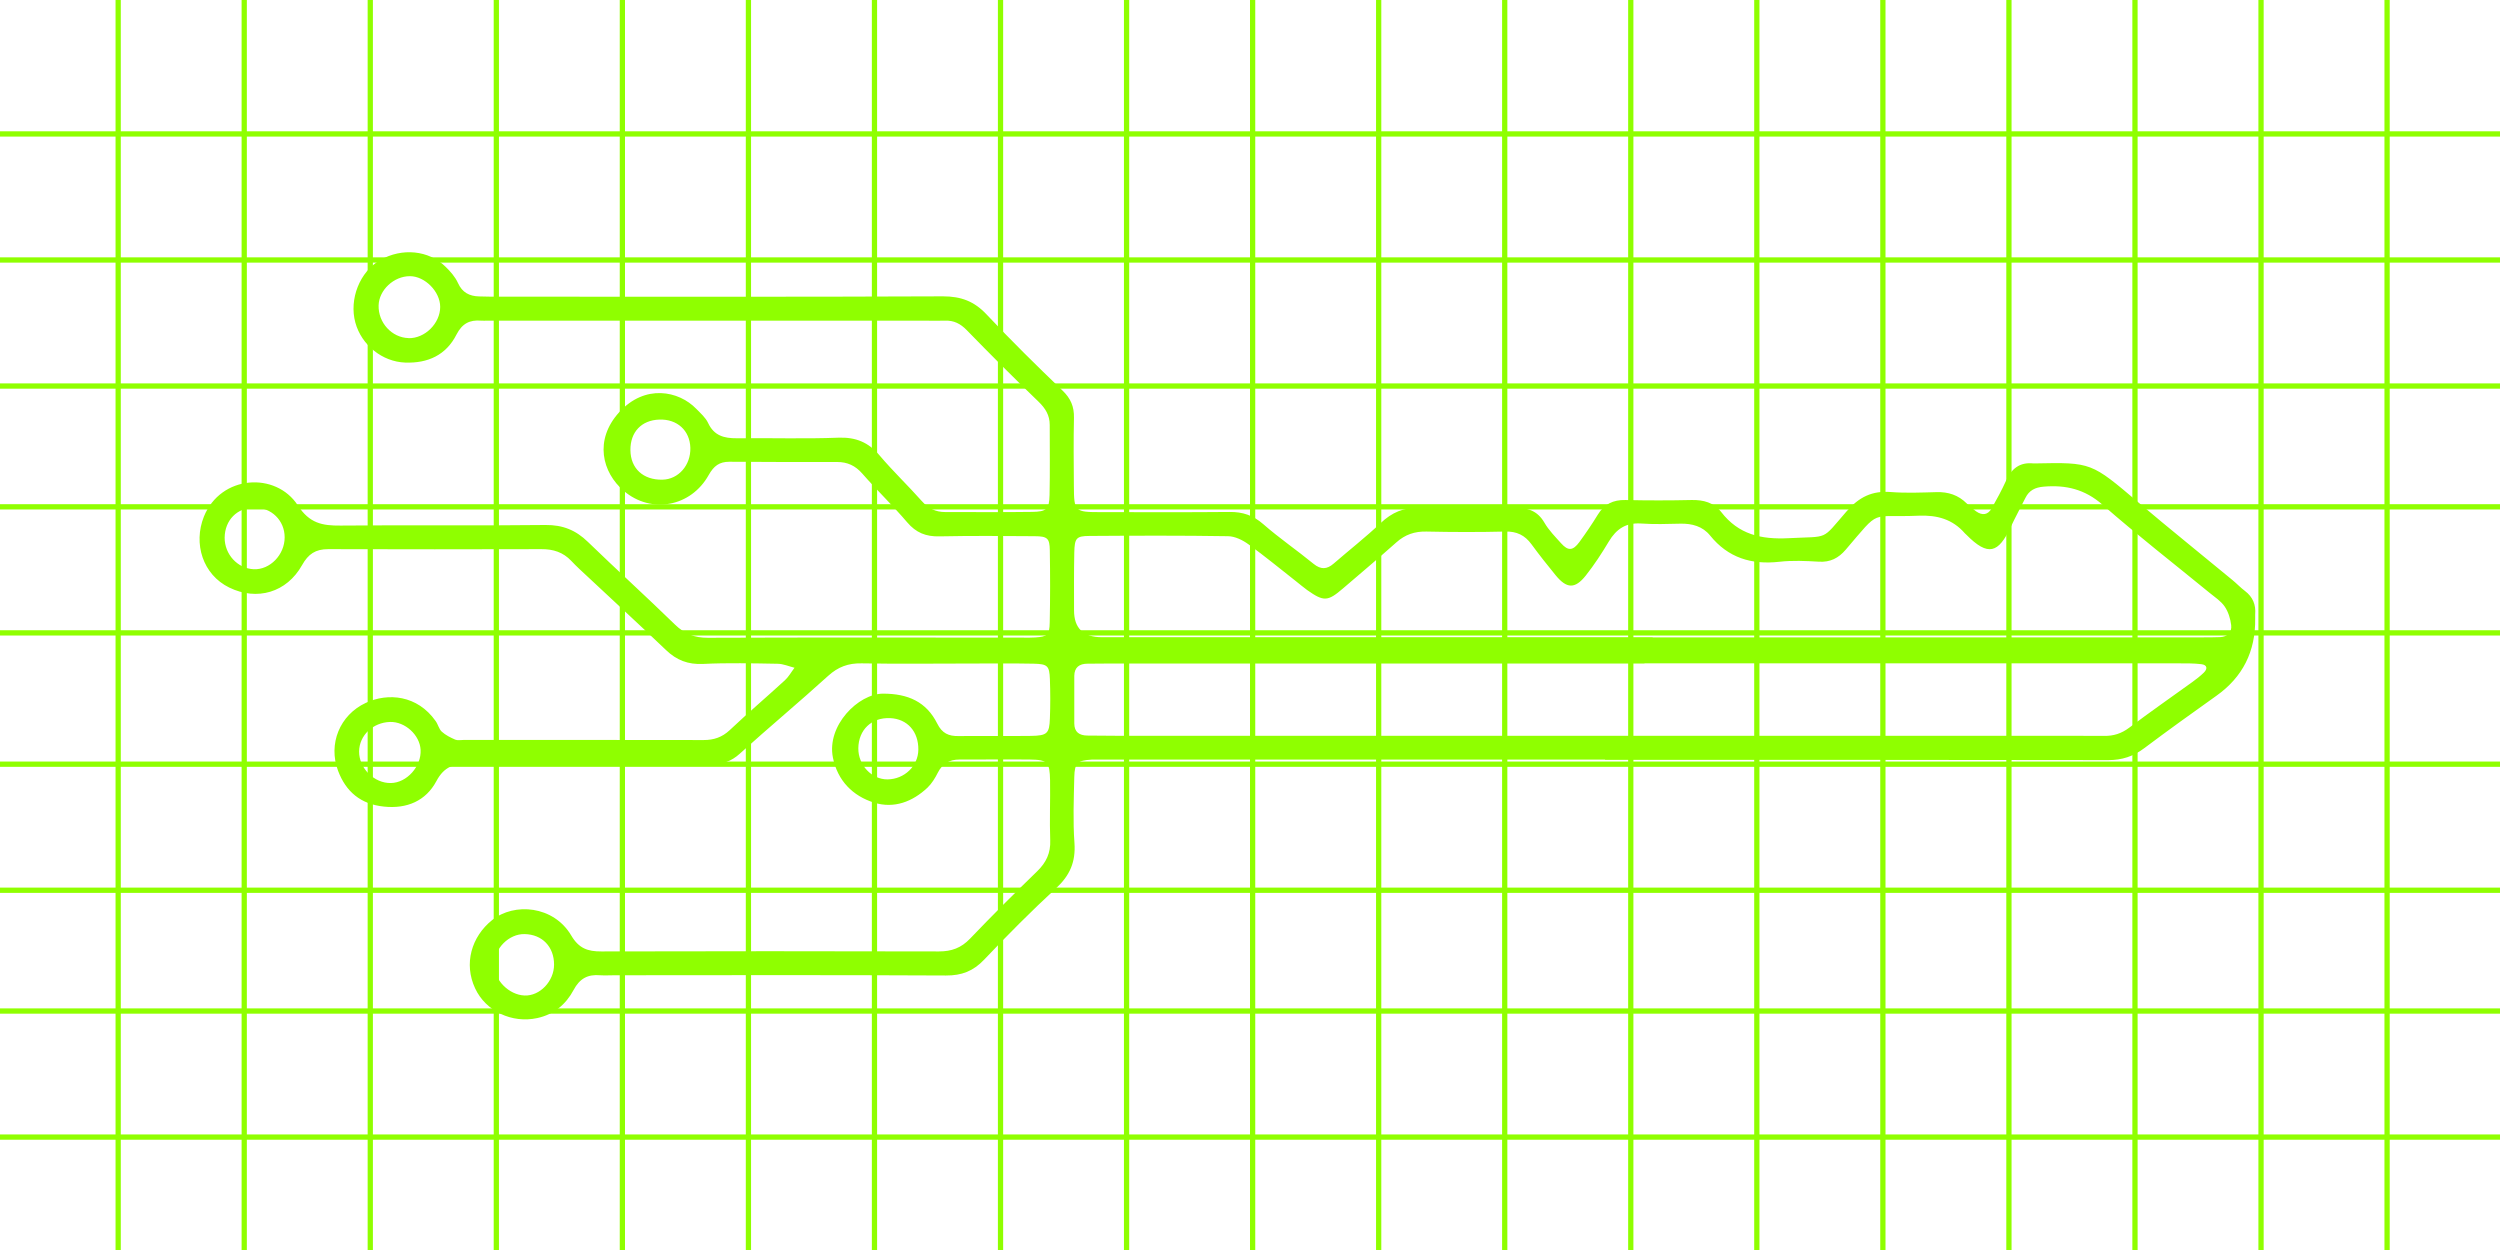 <svg width="476" height="238" viewBox="0 0 476 238" fill="none" xmlns="http://www.w3.org/2000/svg">
<g clip-path="url(#clip0_573_6028)">
<path d="M305.619 144.634C273.413 144.634 241.207 144.634 209.017 144.634C208.622 144.634 208.227 144.618 207.832 144.634C205.161 144.792 204.608 145.25 204.545 147.936C204.45 152.124 204.276 156.343 204.577 160.515C204.829 164.102 203.707 166.694 201.068 169.128C196.343 173.489 191.808 178.056 187.383 182.718C185.313 184.899 183.117 185.752 180.114 185.736C159.081 185.626 138.047 185.673 117.03 185.689C116.113 185.689 115.181 185.752 114.264 185.689C111.91 185.484 110.377 186.305 109.207 188.502C107.754 191.22 105.494 193.148 102.286 193.843C97.513 194.886 92.504 192.563 90.465 188.186C88.269 183.492 89.754 178.357 93.705 175.18C97.924 171.798 105.399 172.43 108.765 178.119C110.219 180.585 111.91 181.169 114.501 181.154C135.93 181.09 157.342 181.106 178.771 181.154C181.173 181.154 183.006 180.49 184.697 178.72C188.869 174.358 193.151 170.092 197.481 165.888C199.204 164.213 200.057 162.412 199.962 159.978C199.82 156.185 199.994 152.377 199.931 148.568C199.867 145.092 199.457 144.665 196.091 144.618C191.618 144.57 187.146 144.634 182.69 144.618C180.778 144.618 179.466 145.361 178.581 147.083C178.06 148.126 177.412 149.185 176.59 149.975C173.73 152.661 170.237 153.989 166.461 152.835C162.336 151.555 159.476 148.616 158.591 144.27C157.342 138.154 163.442 132.07 168.136 132.07C172.861 132.07 176.369 133.603 178.455 137.775C179.371 139.624 180.62 140.177 182.5 140.146C187.099 140.098 191.697 140.177 196.296 140.114C199.378 140.067 199.804 139.672 199.899 136.78C199.994 134.299 199.994 131.802 199.899 129.305C199.804 126.761 199.457 126.429 196.786 126.366C192.851 126.287 188.9 126.334 184.95 126.334C177.981 126.334 171.012 126.429 164.059 126.302C161.514 126.255 159.571 126.966 157.674 128.689C152.143 133.714 146.391 138.502 140.844 143.512C139.248 144.965 137.573 145.519 135.503 145.487C130.636 145.44 125.784 145.455 120.917 145.455C110.408 145.455 99.884 145.519 89.375 145.408C86.515 145.376 84.587 145.882 83.07 148.758C81.079 152.472 77.507 154.036 73.114 153.578C68.674 153.12 65.861 150.749 64.359 146.735C62.463 141.678 64.66 136.148 69.653 133.825C73.888 131.849 79.467 132.355 82.943 137.285C83.402 137.917 83.576 138.818 84.113 139.308C84.84 139.972 85.772 140.43 86.673 140.825C87.115 141.015 87.716 140.888 88.237 140.888C103.487 140.888 118.736 140.873 133.97 140.904C135.914 140.904 137.478 140.383 138.932 139.024C142.361 135.784 145.964 132.718 149.441 129.526C150.168 128.862 150.674 127.93 151.274 127.14C150.2 126.871 149.141 126.397 148.066 126.381C143.341 126.302 138.6 126.176 133.875 126.413C131.015 126.555 128.819 125.702 126.812 123.774C121.881 119.065 116.856 114.45 111.878 109.789C110.819 108.809 109.745 107.829 108.765 106.786C107.216 105.143 105.32 104.542 103.092 104.558C89.549 104.59 76.022 104.605 62.479 104.558C60.077 104.558 58.702 105.475 57.517 107.592C54.593 112.823 48.936 114.45 43.658 111.875C38.601 109.409 36.768 103.499 38.822 98.363C42.014 90.43 52.507 89.751 56.711 96.23C58.923 99.643 61.357 100.102 64.834 100.07C77.839 99.944 90.861 100.117 103.866 99.959C107.153 99.928 109.634 100.939 111.941 103.183C117.409 108.477 123.051 113.597 128.503 118.907C130.32 120.677 132.216 121.451 134.792 121.435C154.767 121.356 174.741 121.388 194.732 121.404C195.522 121.404 196.312 121.435 197.102 121.372C199.425 121.214 199.82 120.93 199.867 118.528C199.962 113.945 199.962 109.346 199.883 104.763C199.852 102.488 199.425 102.109 197.007 102.093C190.955 102.045 184.918 101.998 178.866 102.124C176.29 102.188 174.409 101.429 172.718 99.438C170 96.246 166.95 93.338 164.185 90.177C162.858 88.66 161.356 87.965 159.397 87.965C152.57 87.981 145.727 87.965 138.885 87.918C136.957 87.918 135.914 88.708 134.934 90.446C131.552 96.514 123.999 97.905 118.784 93.48C114.628 89.941 113.095 83.762 117.899 78.484C122.798 73.095 129.229 74.391 132.564 77.836C133.386 78.689 134.35 79.511 134.824 80.538C135.961 82.972 137.874 83.461 140.307 83.446C146.739 83.367 153.202 83.588 159.618 83.335C162.952 83.209 165.37 84.22 167.488 86.733C170.032 89.735 172.892 92.453 175.5 95.392C176.732 96.783 178.123 97.494 179.94 97.494C185.455 97.494 190.986 97.542 196.501 97.463C199.267 97.431 199.773 96.957 199.836 94.27C199.931 89.814 199.867 85.358 199.867 80.901C199.867 79.084 199.061 77.757 197.734 76.477C193.104 72.02 188.553 67.469 184.065 62.855C182.864 61.622 181.615 60.99 179.924 61.053C178.613 61.101 177.301 61.053 175.99 61.053C148.256 61.053 120.522 61.053 92.788 61.053C92.393 61.053 91.998 61.085 91.603 61.053C89.422 60.864 87.984 61.606 86.91 63.708C84.934 67.611 81.458 69.192 77.144 69.034C72.782 68.876 68.832 65.699 67.662 61.432C66.43 56.944 68.516 51.698 72.419 49.501C76.559 47.147 81.616 47.637 84.824 50.781C85.756 51.682 86.673 52.725 87.194 53.879C88.016 55.712 89.391 56.391 91.224 56.439C92.536 56.486 93.847 56.486 95.159 56.486C123.288 56.486 151.416 56.549 179.545 56.423C182.99 56.423 185.503 57.371 187.842 59.868C192.519 64.846 197.386 69.634 202.301 74.359C203.866 75.86 204.529 77.425 204.482 79.542C204.387 83.872 204.434 88.202 204.466 92.532C204.498 97.415 204.608 97.51 209.665 97.51C217.819 97.51 225.958 97.557 234.112 97.478C236.609 97.447 238.616 98.126 240.528 99.801C243.578 102.472 246.959 104.779 250.104 107.355C251.495 108.477 252.633 108.43 253.928 107.308C256.899 104.732 260.012 102.298 262.873 99.596C265.006 97.573 267.282 96.593 270.268 96.672C276.305 96.831 282.357 96.767 288.41 96.688C290.828 96.657 292.724 97.225 294.036 99.485C294.873 100.939 296.106 102.188 297.244 103.452C298.571 104.937 299.488 104.874 300.72 103.199C301.953 101.508 303.138 99.77 304.228 97.984C305.445 95.993 307.136 95.155 309.475 95.203C313.678 95.298 317.882 95.298 322.085 95.203C324.345 95.155 326.336 95.709 327.711 97.478C331.014 101.761 335.312 102.741 340.543 102.472C348.397 102.061 346.69 102.994 351.557 97.399C353.975 94.618 356.456 93.401 360.043 93.686C362.92 93.907 365.827 93.781 368.719 93.701C370.947 93.638 372.844 94.255 374.44 95.835C374.993 96.388 375.609 96.894 376.241 97.352C377.411 98.189 378.501 98.079 379.228 96.767C380.192 95.045 381.14 93.322 381.946 91.537C382.973 89.245 384.538 87.965 387.145 88.234C387.271 88.234 387.414 88.234 387.54 88.234C398.223 88.013 398.191 88.06 407.167 95.677C413.077 100.686 419.114 105.522 425.071 110.452C425.877 111.116 426.604 111.89 427.442 112.523C428.943 113.66 429.544 115.146 429.386 116.995C429.37 117.248 429.386 117.516 429.386 117.785C429.48 124.032 427.01 128.936 421.974 132.497C417.376 135.768 412.793 139.055 408.289 142.437C406.203 144.017 404.038 144.728 401.383 144.728C369.446 144.665 337.509 144.681 305.572 144.681L305.619 144.634ZM314.674 121.356C349.503 121.356 384.332 121.356 419.161 121.356C420.346 121.356 421.532 121.356 422.701 121.309C424.139 121.246 424.977 120.376 424.819 119.033C424.676 117.816 424.266 116.489 423.586 115.493C422.875 114.45 421.706 113.692 420.678 112.854C413.883 107.292 406.93 101.887 400.324 96.103C396.959 93.148 393.34 92.295 389.105 92.659C387.493 92.801 386.355 93.354 385.644 94.792C384.711 96.672 383.7 98.505 382.815 100.402C380.508 105.285 378.548 106.028 374.392 101.808C374.297 101.713 374.187 101.634 374.108 101.54C371.769 98.853 368.846 98.047 365.306 98.189C355.777 98.6 358.242 96.704 351.431 104.653C350.056 106.265 348.476 107.086 346.295 106.944C343.814 106.802 341.27 106.676 338.805 106.96C333.479 107.56 329.039 106.217 325.594 101.951C324.187 100.212 322.164 99.659 319.936 99.707C317.439 99.77 314.927 99.849 312.446 99.675C309.585 99.485 307.752 100.718 306.33 103.088C304.987 105.332 303.549 107.545 301.921 109.599C299.867 112.175 298.302 112.096 296.201 109.536C294.62 107.608 293.072 105.648 291.602 103.641C290.338 101.903 288.773 101.145 286.577 101.208C281.583 101.334 276.589 101.318 271.596 101.208C269.352 101.16 267.535 101.777 265.859 103.278C262.525 106.249 259.112 109.109 255.73 112.017C252.806 114.529 252.064 114.593 248.887 112.349C248.145 111.811 247.449 111.211 246.722 110.642C243.736 108.303 240.796 105.87 237.715 103.641C236.609 102.835 235.139 102.109 233.812 102.093C225.01 101.951 216.207 101.982 207.405 102.045C204.908 102.061 204.608 102.472 204.545 105.206C204.466 108.872 204.498 112.554 204.498 116.22C204.498 119.623 206.262 121.325 209.792 121.325C244.747 121.325 279.703 121.325 314.658 121.325L314.674 121.356ZM313.125 126.334C279.213 126.334 245.316 126.334 211.403 126.334C209.965 126.334 208.512 126.366 207.073 126.366C205.509 126.366 204.561 127.061 204.545 128.689C204.529 131.707 204.545 134.725 204.545 137.728C204.545 139.403 205.509 140.035 207.058 140.051C209.159 140.051 211.261 140.098 213.363 140.098C273.95 140.098 334.522 140.098 395.11 140.098C396.943 140.098 398.792 140.098 400.625 140.114C402.395 140.146 403.912 139.672 405.366 138.581C409.348 135.579 413.441 132.734 417.486 129.811C418.229 129.273 418.956 128.704 419.604 128.072C420.362 127.33 420.267 126.603 419.145 126.461C417.723 126.287 416.269 126.302 414.816 126.302C380.903 126.302 347.006 126.302 313.094 126.302L313.125 126.334ZM77.776 64.388C80.889 64.467 83.812 61.575 83.812 58.43C83.812 55.522 80.905 52.583 78.044 52.583C74.979 52.583 72.166 55.222 72.087 58.145C71.992 61.432 74.6 64.293 77.792 64.372L77.776 64.388ZM174.852 142.753C174.899 139.276 172.75 136.874 169.479 136.732C165.955 136.574 163.458 138.96 163.426 142.484C163.395 145.677 165.986 148.426 168.989 148.395C172.197 148.363 174.82 145.85 174.852 142.753ZM74.426 149.09C77.476 149.043 80.257 145.914 80.083 142.753C79.925 139.94 77.128 137.38 74.268 137.459C70.996 137.554 68.389 140.035 68.373 143.101C68.358 146.277 71.249 149.153 74.426 149.09ZM42.773 102.361C42.757 105.538 45.222 108.24 48.304 108.382C51.401 108.524 54.214 105.617 54.198 102.298C54.198 99.09 51.654 96.609 48.43 96.641C45.143 96.657 42.805 99.043 42.773 102.377L42.773 102.361ZM120.032 85.705C120.064 89.198 122.466 91.41 126.132 91.331C129.182 91.268 131.537 88.566 131.442 85.263C131.347 81.96 128.929 79.764 125.532 79.89C122.134 80.001 120.001 82.26 120.032 85.705ZM94.1 183.65C94.053 186.558 96.881 189.434 99.884 189.545C102.792 189.655 105.494 186.827 105.494 183.666C105.494 180.253 103.234 177.914 99.884 177.851C96.897 177.788 94.132 180.569 94.084 183.65L94.1 183.65Z" fill="#8FFF00"/>
</g>
<line x1="166.5" y1="2.18557e-08" x2="166.5" y2="238" stroke="#8FFF00"/>
<line x1="214.5" y1="2.18557e-08" x2="214.5" y2="238" stroke="#8FFF00"/>
<line x1="238.5" y1="2.18557e-08" x2="238.5" y2="238" stroke="#8FFF00"/>
<line x1="262.5" y1="2.18557e-08" x2="262.5" y2="238" stroke="#8FFF00"/>
<line x1="286.5" y1="2.18557e-08" x2="286.5" y2="238" stroke="#8FFF00"/>
<line x1="310.5" y1="2.18557e-08" x2="310.5" y2="238" stroke="#8FFF00"/>
<line x1="334.5" y1="2.18557e-08" x2="334.5" y2="238" stroke="#8FFF00"/>
<line x1="358.5" y1="2.18557e-08" x2="358.5" y2="238" stroke="#8FFF00"/>
<line x1="22.5" y1="2.18557e-08" x2="22.5" y2="238" stroke="#8FFF00"/>
<line x1="94.5" y1="2.18557e-08" x2="94.5" y2="238" stroke="#8FFF00"/>
<line x1="382.5" y1="2.18557e-08" x2="382.5" y2="238" stroke="#8FFF00"/>
<line x1="46.5" y1="2.18557e-08" x2="46.5" y2="238" stroke="#8FFF00"/>
<line x1="406.5" y1="2.18557e-08" x2="406.5" y2="238" stroke="#8FFF00"/>
<line x1="118.5" y1="2.18557e-08" x2="118.5" y2="238" stroke="#8FFF00"/>
<line x1="190.5" y1="2.18557e-08" x2="190.5" y2="238" stroke="#8FFF00"/>
<line x1="70.5" y1="2.18557e-08" x2="70.5" y2="238" stroke="#8FFF00"/>
<line x1="430.5" y1="2.18557e-08" x2="430.5" y2="238" stroke="#8FFF00"/>
<line x1="142.5" y1="2.18557e-08" x2="142.5" y2="238" stroke="#8FFF00"/>
<line x1="454.5" y1="2.18557e-08" x2="454.5" y2="238" stroke="#8FFF00"/>
<line x1="476" y1="49.502" x2="-1.81185e-07" y2="49.502" stroke="#8FFF00" stroke-width="1.005"/>
<line x1="476" y1="73.502" x2="-1.81185e-07" y2="73.502" stroke="#8FFF00" stroke-width="1.005"/>
<line x1="476" y1="120.502" x2="-1.81185e-07" y2="120.502" stroke="#8FFF00" stroke-width="1.005"/>
<line x1="476" y1="25.503" x2="-1.81501e-07" y2="25.503" stroke="#8FFF00" stroke-width="1.005"/>
<line x1="476" y1="96.502" x2="-1.81185e-07" y2="96.502" stroke="#8FFF00" stroke-width="1.005"/>
<line x1="476" y1="169.502" x2="-1.81185e-07" y2="169.502" stroke="#8FFF00" stroke-width="1.005"/>
<line x1="476" y1="216.502" x2="-1.81185e-07" y2="216.502" stroke="#8FFF00" stroke-width="1.005"/>
<line x1="476" y1="145.502" x2="-1.81185e-07" y2="145.502" stroke="#8FFF00" stroke-width="1.005"/>
<line x1="476" y1="192.502" x2="-1.81185e-07" y2="192.502" stroke="#8FFF00" stroke-width="1.005"/>
<defs>
<clipPath id="clip0_573_6028">
<rect width="146.08" height="391.464" fill="white" transform="translate(429.465 48) rotate(90)"/>
</clipPath>
</defs>
</svg>
